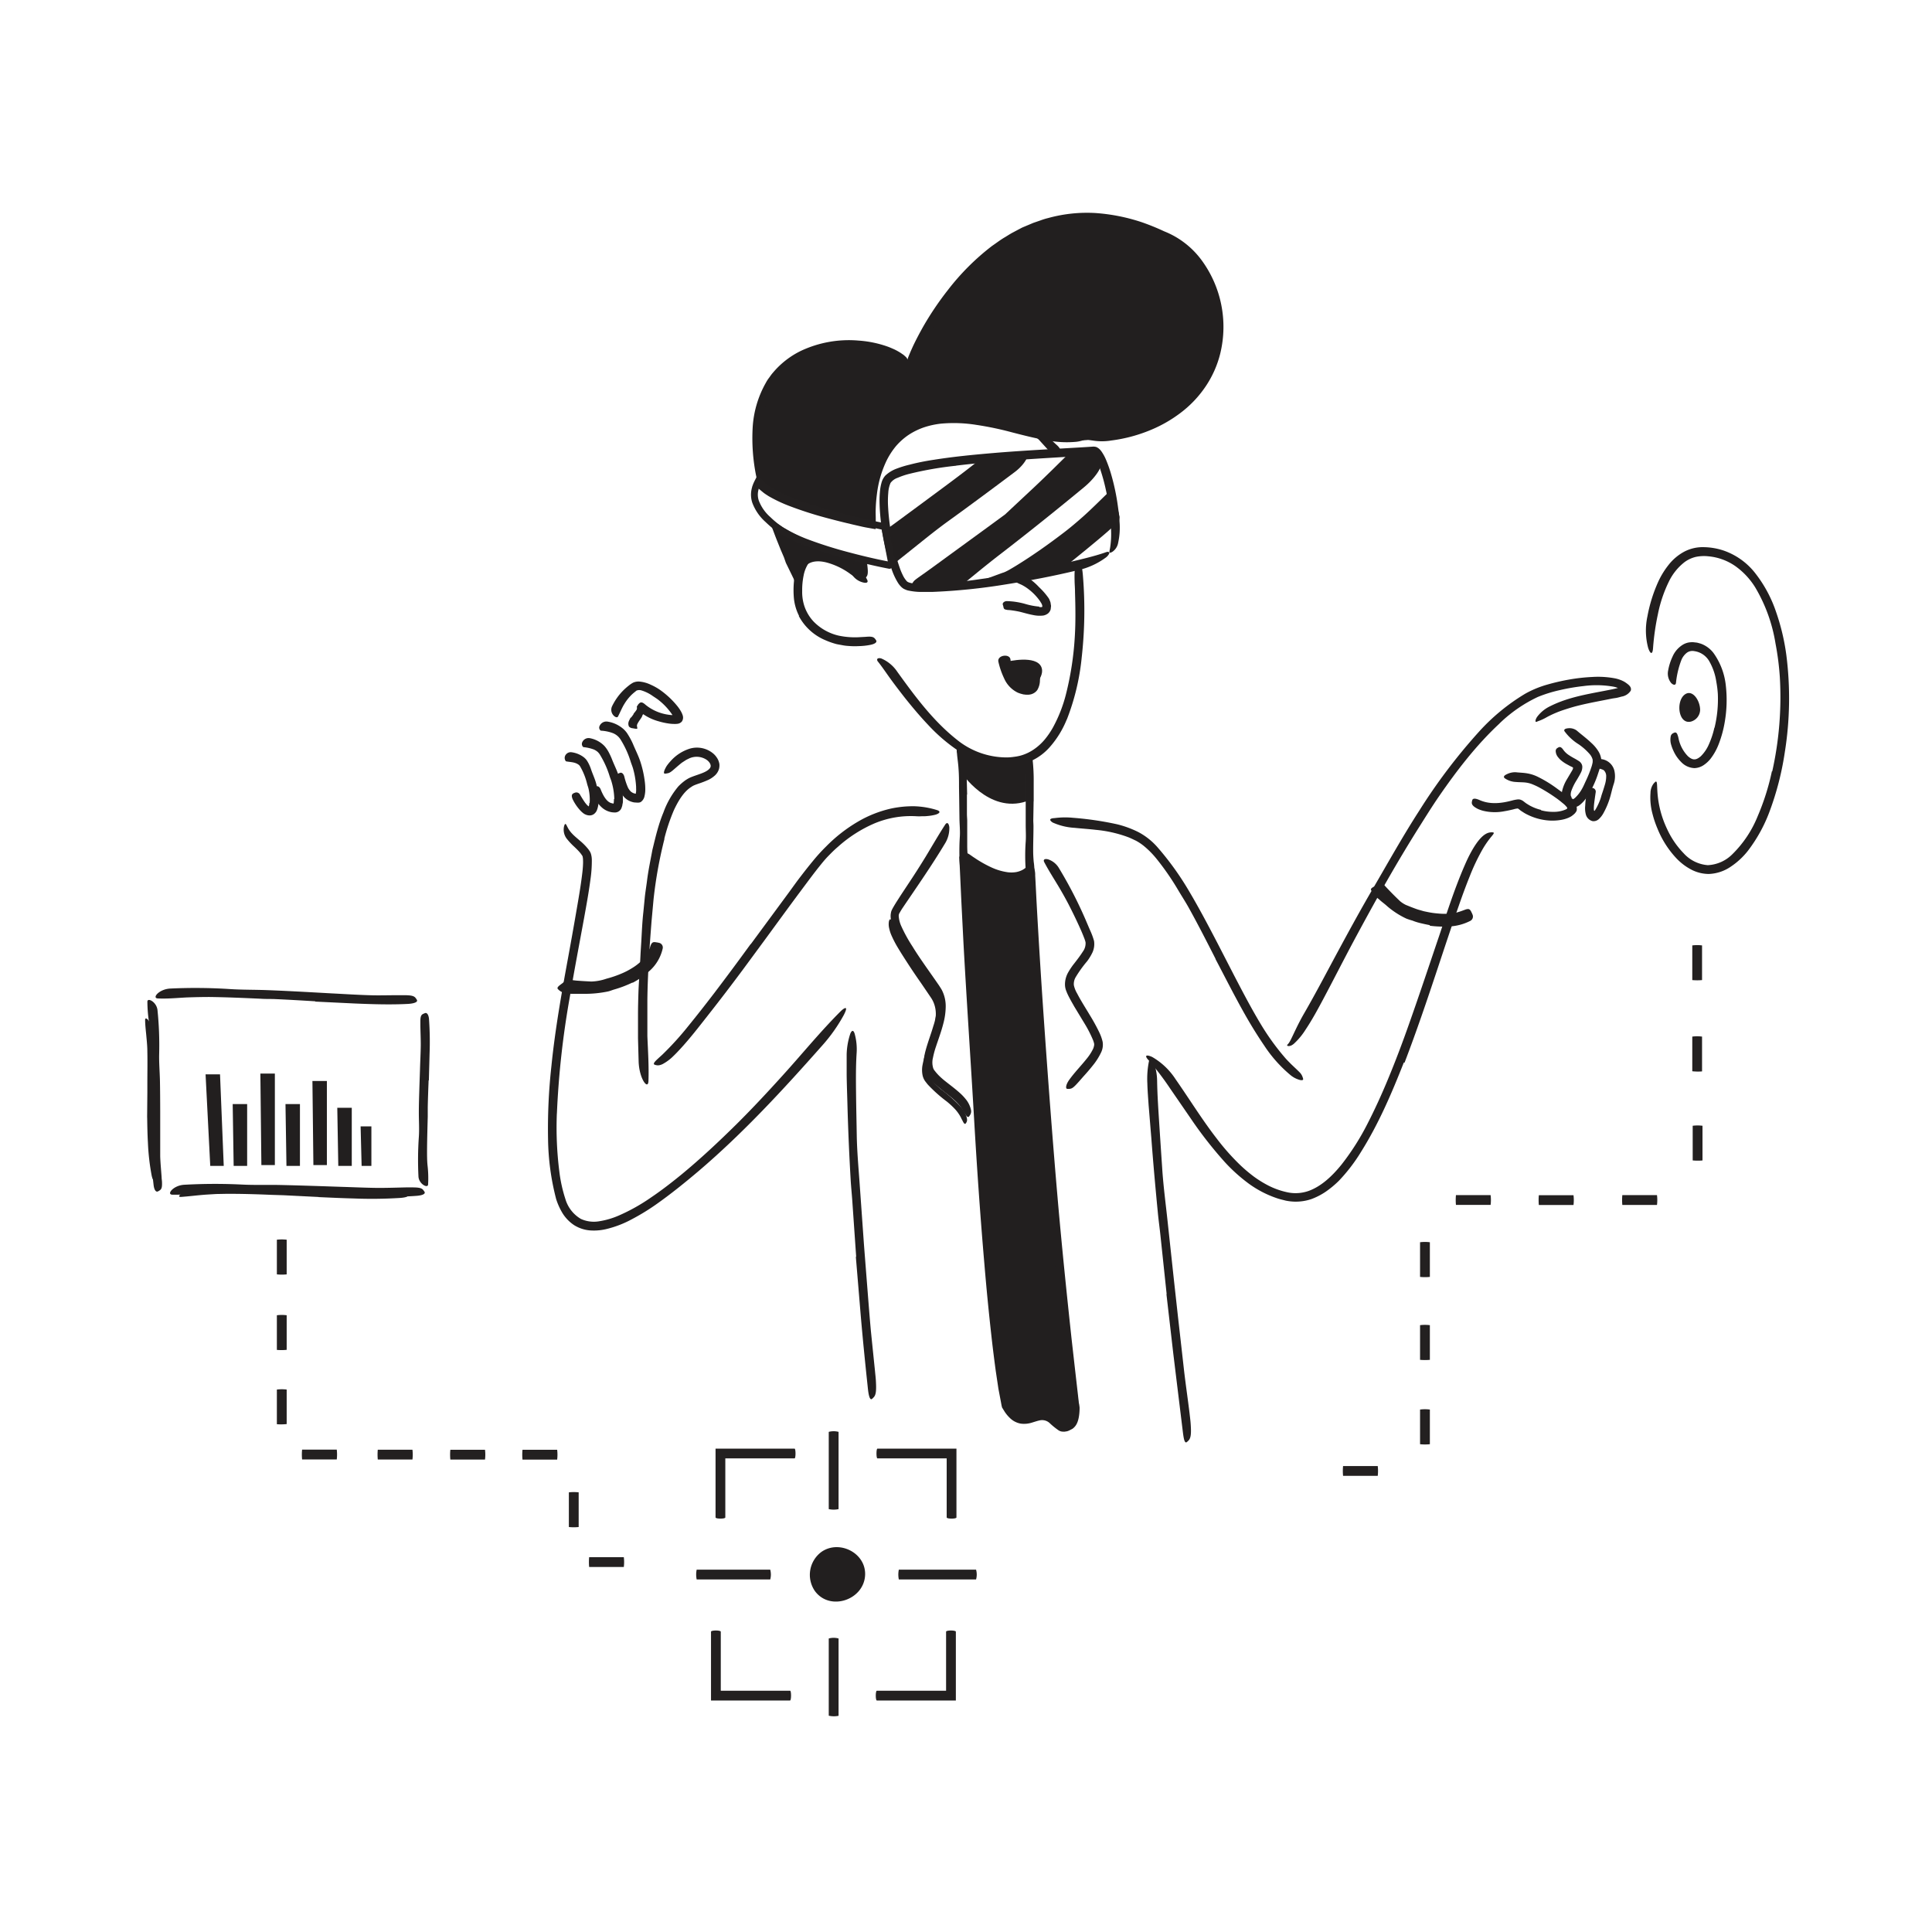 <svg id="Layer_1" data-name="Layer 1" xmlns="http://www.w3.org/2000/svg" width="520" height="520" viewBox="0 0 520 520"><defs><style>.cls-1{fill:#221f1f;}.cls-2{fill:#232020;}</style></defs><title>Notioly v2</title><g id="_78.Virtual_reality" data-name="78.Virtual reality"><path class="cls-1" d="M276.79,122.56c-12.47,9.13-24.56,18.49-36.52,28.26l-1.34-7.55L264.55,124Z"/><path class="cls-1" d="M244.68,140.61l-2.5,1.83-1.25.91-.54.39-.11.06c0,.07,0,0,0,.2l.16.95.3,1.89.16.95.06.39v.1l.06.45.29-.22,3.37-2.72c5.08-3.95,10.23-7.82,15.39-11.68,2.28-1.71,4.56-3.46,6.8-5.2,2.88-2.22,5.72-4.53,8.79-6.5,1.92-1.22.81,2.14-2.54,4.64-5.93,4.45-11.88,8.87-17.95,13.25-3.63,2.62-7.22,5.59-10.81,8.44l-4.77,3.81L238,142.91l2.77-2,7.49-5.52c3.77-2.8,7.58-5.58,11.28-8.41,1.44-1.1,2.85-2.22,4.25-3.34l.28-.22a1.93,1.93,0,0,1,.46-.16,4.34,4.34,0,0,1,.54-.09l.37-.05,1.4-.2a24.79,24.79,0,0,1,3.06-.28,5.61,5.61,0,0,1,1.56.17,11.21,11.21,0,0,1,1.34.48,4.16,4.16,0,0,0,1.64.27,5.31,5.31,0,0,0,1.09-.11c.57-.12.84-.29,1-.55s.18-.24.18-.36c0-.37-1.35-.6-3.8-.21a5.68,5.68,0,0,0-2.74,1.12c-.37.33-.61.66-.85.85a2.05,2.05,0,0,1-.8.42,17.63,17.63,0,0,1-2.07.41,9.74,9.74,0,0,1-1.1.14v-.12h0l-.43.34c-2.62,2.06-5.32,4.1-8,6.15-4,3-8.1,6-12.14,9.05Z"/><path class="cls-1" d="M296.38,125.48l-39.19,32.1H246.37a.22.22,0,0,1-.14-.39l24.64-18.28,17.91-16.74,5.84-.35Z"/><path class="cls-1" d="M259.62,148.92l-7.87,5.7-1.8,1.31-.42.27c-.07.05-.16.1-.23.16s.12.06.18.08l.53,0h6.78l18.8-15c2.88-2.31,5.74-4.68,8.55-7,3.62-3,7.17-6.13,11-8.93,2.36-1.75.79,2.2-3.4,5.66-7.41,6.12-14.9,12.13-22.58,18.05-1.88,1.44-3.76,2.95-5.65,4.48l-5.93,4.85h-3.6l-5.59,0h-1a2.6,2.6,0,0,1-.85-.09,4.48,4.48,0,0,1-.93-.41,1.51,1.51,0,0,1-.17-.1.62.62,0,0,1-.13-.32c0-.22.08-.25.14-.41a3.62,3.62,0,0,1,.64-.94c.43-.39,1-.78,1.54-1.17l1.42-1,2-1.44,3.95-2.88,9.73-7.09,5.78-4.23,8-7.48c1.66-1.56,3.27-3.13,4.88-4.7l5-4.93.68-.05,3.1-.26,1.3-.08,1.73-.09.48,1.07c.07.15.14.3.2.45l.11.27a7.68,7.68,0,0,1,.29.91,3,3,0,0,1,.1,1.3,2.92,2.92,0,0,1-.11.66c-.12.26-.43.08-.88-.47a11.45,11.45,0,0,1-.76-1.11l-.45-.74-.19-.26h0l-.22.05h-.16l-.36,0-1.44.14-1.47.14-.74.07h-.25l-.05,0,0,0v0h0l-.06.06-.43.42-.87.86-1.75,1.71-3.58,3.44-7.33,6.91L271.81,140,259.66,149Z"/><path class="cls-1" d="M298.92,133c-5.65,6.69-25.47,21.7-29.05,22.34l14-2.35,16.22-13.33Z"/><path class="cls-1" d="M281.28,154.8l-11.22,1.66-10.77,1.6,10.39-3.83.47-.15a7.22,7.22,0,0,0,.88-.4,10.26,10.26,0,0,0,.91-.5c.62-.35,1.22-.72,1.84-1.1,4.32-2.67,8.53-5.66,12.61-8.78,1.81-1.38,3.55-2.87,5.24-4.37,2.16-1.94,4.22-4,6.28-6,.65-.6,1-.18.88.75a6.42,6.42,0,0,1-2,3.57c-2.19,2.1-4.48,4-6.84,5.91s-4.79,3.66-7.3,5.35c-3,2-6,4.29-9.24,6.18-.51.28-1,.58-1.56.83-.27.13-.53.27-.83.39l-1,.31-.32-1.85,8.62-1.31,5.24-.79,1.38-1.11c2.93-2.36,5.9-4.72,8.77-7.11q1.66-1.41,3.27-2.83l1.61-1.43.74-.67c.09,0,0-.12,0-.19l0-.11s-.09,0-.14,0l-.14,0,0-.19-.07-.37a2.75,2.75,0,0,1,0-.7,5.65,5.65,0,0,1,.38-1.19,4.14,4.14,0,0,0,.21-1.17,3.72,3.72,0,0,0-.35-1.67c-.1-.21-.22-.46-.32-.62s-.29-.22-.27,0a2.82,2.82,0,0,0,.82,1.44,7.74,7.74,0,0,1,1.23,2.25c.14.4.25.8.35,1.18l.08.31.14.65.07.33,0,.17s0,.07,0,.1l-.07.42-.06.41a1.29,1.29,0,0,1-.05.21l-.17.15-.5.44-.75.66L298.2,143c-2,1.75-4.11,3.48-6.21,5.21l-7.49,6.08-3.21.52Z"/><path class="cls-1" d="M287.11,193.67a25.74,25.74,0,0,1-4.59,7.44,15,15,0,0,1-7.65,4.63,18.5,18.5,0,0,1-6.45.41,24.52,24.52,0,0,1-10.38-4,46.09,46.09,0,0,1-8.27-7.09c-2.2-2.32-4.26-4.78-6.23-7.25-1.25-1.6-2.49-3.21-3.68-4.84s-2.33-3.35-3.47-4.79a1.13,1.13,0,0,1-.28-.44.57.57,0,0,1,0-.34c.09-.22.52-.36,1.15-.15a9.86,9.86,0,0,1,4.27,3.59c4.78,6.63,9.62,13.17,15.93,18.18a21.26,21.26,0,0,0,13.33,4.84,13.05,13.05,0,0,0,2-.14,13.26,13.26,0,0,0,1.9-.35,12,12,0,0,0,3.48-1.61,14.53,14.53,0,0,0,2.91-2.59,21.64,21.64,0,0,0,2.28-3.29,38.2,38.2,0,0,0,3.63-9.36,82.72,82.72,0,0,0,2.3-15.26c.24-4,.17-7.9.05-11.85,0-.87-.06-1.72-.1-2.59-.09-3.25,0-4.29.65-5a3.43,3.43,0,0,1,.42-.48c.49-.32.94,1,1.14,3.39a113.81,113.81,0,0,1-.31,22.25,62.79,62.79,0,0,1-4,16.68Z"/><path class="cls-1" d="M215.07,165.77a13.4,13.4,0,0,1-1.38-4.63,24.37,24.37,0,0,1,0-4.6,16.5,16.5,0,0,1,.61-3.36,9.46,9.46,0,0,1,1.42-2.84,5.82,5.82,0,0,1,2.67-2,7.35,7.35,0,0,1,3.19-.39,10.7,10.7,0,0,1,2.95.71,20.1,20.1,0,0,1,4.55,2.51,12.06,12.06,0,0,1,4.38,5c.26.7-.38.8-1.16.6a5,5,0,0,1-2.43-1.41,18.53,18.53,0,0,0-4.51-3.66,14,14,0,0,0-2.6-1.16,8.11,8.11,0,0,0-2.65-.33,3.41,3.41,0,0,0-2.55,1.48,9,9,0,0,0-1.27,3.24,19.29,19.29,0,0,0-.38,4.11,12.19,12.19,0,0,0,.56,4,11.32,11.32,0,0,0,2.53,4.27,13.72,13.72,0,0,0,6.64,3.75,21.1,21.1,0,0,0,6,.42l1.32-.07c1.65-.15,2.18,0,2.61.59a3.41,3.41,0,0,1,.28.42c.21.49-.45.94-1.72,1.17a17.39,17.39,0,0,1-2.91.31,20.37,20.37,0,0,1-3-.05,11.45,11.45,0,0,1-1.53-.2c-.51-.1-1-.17-1.54-.29a19.76,19.76,0,0,1-3-1.05A14.34,14.34,0,0,1,215,165.8Z"/><path class="cls-1" d="M274.38,112.67a27.16,27.16,0,0,1,3.26,1.57,13,13,0,0,1,1.16.63,22.2,22.2,0,0,1,3.52,2.95c.49.46,1,.93,1.47,1.37.31.3.64.57.95.88a3.73,3.73,0,0,1,.72,1.07c.2.5-2,1.42-2.61.77l-3.2-3.52a10.22,10.22,0,0,0-2.4-1.7,21.61,21.61,0,0,0-2.92-1.48,18.15,18.15,0,0,0-1.91-.7,16.5,16.5,0,0,0-3-.64A13.62,13.62,0,0,0,267,114c-.18,0-.35.06-.52.06-.65,0-.85-.14-1-.78,0-.15-.08-.29-.1-.44a.92.92,0,0,1,.72-1,11.33,11.33,0,0,1,4.75-.07,22,22,0,0,1,3.54.93Z"/><path class="cls-1" d="M292.35,118.46c-9.12.69-20-5.25-33.35-6.19-27.83-2-24.65,27.73-24.74,28.4-8.09-1.72-24.21-5.26-29-9.81-11.22-46,35.85-41.73,39.33-32,.44-4.21,24.21-58.54,70.73-34.84C334.11,73.56,337.8,115.06,292.35,118.46Z"/><path class="cls-1" d="M264.73,71.17c-1.09.92-2.08,2-3.11,3s-2,2.08-2.89,3.19a70,70,0,0,0-5.22,6.89,79.38,79.38,0,0,0-4.43,7.42c-.67,1.28-1.29,2.58-1.87,3.88-.15.33-.27.66-.41,1s-.25.62-.36,1l-.3,1c-.42,1.27-.74,3.25-1,4.2l-.59-1.18-.7-1.33-.72-1.37-.17-.32-.18-.22a2.87,2.87,0,0,0-.37-.4l-.52-.47a3.34,3.34,0,0,0-.41-.3c-.29-.18-.54-.4-.86-.56a18.92,18.92,0,0,0-4-1.64,30.47,30.47,0,0,0-8.78-1.08c-6.25.17-12.6,2.27-16.9,6.71a19.36,19.36,0,0,0-4.35,6.81,28.24,28.24,0,0,0-1.74,8.07c-.1.69,0,1.4-.08,2.09s-.05,1.4,0,2.1c.12,1.4.11,2.81.36,4.21s.35,2.8.68,4.18l.42,2.07,0,.21.15.13a8.18,8.18,0,0,0,.75.59,34.18,34.18,0,0,0,7.55,3.54c2.67,1,5.42,1.76,8.18,2.5s5.56,1.41,8.36,2l1.58.36.48.11a2.41,2.41,0,0,0,0-.47v-1.61c0-.74,0-1.47.09-2.21a37,37,0,0,1,1.28-7.73,24.94,24.94,0,0,1,3.22-7.23,18.74,18.74,0,0,1,5.63-5.62,21.22,21.22,0,0,1,7.37-2.88,34,34,0,0,1,10-.3,71.54,71.54,0,0,1,9.77,1.7c3.2.76,6.35,1.69,9.47,2.53a52,52,0,0,0,9.4,1.87c1,.09,1.67.11,2.13.17s.66.16.64.28-.27.27-.73.43a8.66,8.66,0,0,1-2,.43,27.14,27.14,0,0,1-7.28-.33c-3-.47-6.36-1.31-9.95-2.24a85.42,85.42,0,0,0-9.58-2,38.23,38.23,0,0,0-9.53-.32,22.2,22.2,0,0,0-4.54,1,18.44,18.44,0,0,0-4.09,2,17.33,17.33,0,0,0-3.39,3,20,20,0,0,0-2.52,3.85,28.65,28.65,0,0,0-2.64,9.06,40.64,40.64,0,0,0-.35,4.81c0,.48.07,2.43,0,3.83l0,.54v.27c0,.06-.17,0-.24,0l-1.12-.2c-.75-.14-1.47-.25-2.25-.43l-2.53-.58-2.46-.59q-2.44-.6-4.89-1.26a100.23,100.23,0,0,1-9.69-3.13,38.28,38.28,0,0,1-5.66-2.68c-.45-.3-.91-.57-1.35-.92l-.74-.61-.49-.41a5,5,0,0,1-.14-.62l-.66-3.16a51.32,51.32,0,0,1-.89-12.53,27.63,27.63,0,0,1,3.57-12.26,9.29,9.29,0,0,1,.88-1.36c.32-.44.62-.9,1-1.32a22.88,22.88,0,0,1,7.62-5.93,30.35,30.35,0,0,1,15.46-2.73,29.3,29.3,0,0,1,7.76,1.6c.63.22,1.24.5,1.86.77a16.65,16.65,0,0,1,1.78,1c.28.21.58.38.85.61l.46.42a2,2,0,0,1,.43.62s.05.14.06.08l0-.14c0-.09.06-.18.08-.27s.14-.37.21-.55l.49-1.18.61-1.36c.85-1.8,1.78-3.56,2.75-5.29a81.76,81.76,0,0,1,6.64-9.86A64.63,64.63,0,0,1,267,66.2c1.17-.79,2.28-1.67,3.51-2.37.6-.37,1.2-.75,1.81-1.1l1.88-1,.94-.49,1-.42,2-.84,2-.69a18.2,18.2,0,0,1,2-.61,39.2,39.2,0,0,1,12.75-1.34,50.38,50.38,0,0,1,12.54,2.51,63.58,63.58,0,0,1,5.91,2.41,23.07,23.07,0,0,1,10.11,7.82,30.32,30.32,0,0,1,5,25,27.73,27.73,0,0,1-4,9,29.7,29.7,0,0,1-6.83,7.14,36,36,0,0,1-7.51,4.34,41.12,41.12,0,0,1-11,3,15.4,15.4,0,0,1-5.07,0,11.56,11.56,0,0,1-1.53-.28c-.52-.19.28-.5,2.15-.88l1.59-.29,1.95-.43c.71-.17,1.49-.29,2.3-.5l2.59-.68c.69-.15,1.34-.42,2-.63s1.34-.41,2-.68a41.35,41.35,0,0,0,3.85-1.71,34.73,34.73,0,0,0,3.65-2.09,32.94,32.94,0,0,0,3.32-2.56,26.86,26.86,0,0,0,5.37-6.41,25.94,25.94,0,0,0,3-7.82A28.2,28.2,0,0,0,324.65,77a24.52,24.52,0,0,0-4.52-7.17A20.17,20.17,0,0,0,317,67l-.85-.61-.91-.52a17.54,17.54,0,0,0-1.94-1l-3-1.39-3.07-1.15c-1-.43-2.09-.65-3.13-1l-1.58-.45-1.6-.32A39.72,39.72,0,0,0,288,60a38.37,38.37,0,0,0-12.4,3.79,48.81,48.81,0,0,0-10.79,7.44Z"/><path class="cls-1" d="M232.56,155.81c-2.52-4.11-15.89-11.28-18.09-1a142.33,142.33,0,0,1-5.79-13.17c6.21,4.33,16.26,7.4,23.47,9.11C232.36,153.05,232.63,155.61,232.56,155.81Z"/><path class="cls-1" d="M212,145.36l-.47-.38c-.07-.06-.05,0-.05,0l0,.09,0,.24,0,.14a1.64,1.64,0,0,0,.08.22l.05.15.13.33.3.75c.48,1.15,1,2.27,1.52,3.41l.23.53.1.26.15.39.15.39.09.21s0-.07.05-.11a2.85,2.85,0,0,1,.29-.58l.15-.19a.61.61,0,0,1,.09-.12l.2-.23a6.49,6.49,0,0,1,.89-.85,6.87,6.87,0,0,1,2.18-1.09,8.85,8.85,0,0,1,2.32-.27,16.51,16.51,0,0,1,6,1.48c2.36,1.08,4.74,2.37,6.32,4.71.46.81-.2.94-1,.8a7,7,0,0,1-3-1.23,19.27,19.27,0,0,0-6.24-3c-2.2-.57-4.4-.49-5.75,1-.78.71-1.5,3.58-2,5.53a10,10,0,0,1-1.09-2l-1.17-2.4-1-2.05L211,150l-.86-2-1-2.49c-.44-1.1-.84-2.18-1.23-3.22l-.57-1.56-.28-.78a3.38,3.38,0,0,1-.13-.37v-.19l2.23,1.5c.78.51,1.57,1.06,2.29,1.46l1.09.65c.19.1.36.21.55.3l.38.21c.93.49,1.88.95,2.84,1.38a71.79,71.79,0,0,0,9,3.33c1.18.34,2.37.63,3.56.89l4.29.89V150l.3,2.3c.23,2,.13,2.7-.5,3.19-.14.1-.28.27-.43.28s.13.06,0,0a.78.78,0,0,0-.24-.07c-.1,0-.08,0-.12,0a.77.77,0,0,1-.31-.33,5.26,5.26,0,0,1-.53-1.61c-.09-.48-.17-.95-.26-1.43,0-.1-.05-.28-.06-.32l0-.07,0-.1-.43,0-.25-.05-.32-.07-.66-.14c-.88-.19-1.77-.4-2.65-.63q-2.66-.7-5.3-1.6t-5-1.89c-.82-.36-1.63-.71-2.44-1.1l-1.2-.6-.6-.3,0,0Z"/><path class="cls-1" d="M257.28,125.36a91.63,91.63,0,0,0-12.74,2.23,20.31,20.31,0,0,0-2.91,1,4,4,0,0,0-1.94,1.39,7.8,7.8,0,0,0-.61,2.69,25,25,0,0,0-.08,3.14,60.38,60.38,0,0,0,1.15,9.32,50.51,50.51,0,0,0,2.12,8,18.82,18.82,0,0,0,.79,1.82,6.46,6.46,0,0,0,1,1.47c.45.52,2,.68,3.29.74a68.62,68.62,0,0,0,8.32-.32c2.79-.24,5.58-.58,8.37-1,4.94-.67,9.89-1.55,14.75-2.53,3.12-.63,6.23-1.34,9.32-2.08s6.23-1.47,9.11-2.44c.9-.34,1-.32,1.25-.16s.1.24,0,.5a3.06,3.06,0,0,1-.71.84,19.88,19.88,0,0,1-7.91,3.56c-6.39,1.54-12.82,2.76-19.31,3.79a162.34,162.34,0,0,1-19.69,2c-1,0-2,0-3,0a16.6,16.6,0,0,1-3.2-.34,3.62,3.62,0,0,1-.9-.27l-.48-.21c-.15-.09-.31-.21-.46-.32a5.87,5.87,0,0,1-1.19-1.43,17.66,17.66,0,0,1-1.41-2.91,57,57,0,0,1-2.93-12,54,54,0,0,1-.55-6.75,25.17,25.17,0,0,1,.18-3.45,13,13,0,0,1,.37-1.79,4.69,4.69,0,0,1,1-1.84,8.9,8.9,0,0,1,3.2-1.93,27.06,27.06,0,0,1,3.28-1c2.18-.57,4.38-1,6.58-1.33,5.42-.86,10.86-1.38,16.29-1.84,8.23-.69,16.52-1.08,24.68-1.58l2-.13a3.77,3.77,0,0,1,.75.11,3,3,0,0,1,1.15.88,3.32,3.32,0,0,1,.37.49,11.8,11.8,0,0,1,1.08,2,35,35,0,0,1,1.44,4.1,58.89,58.89,0,0,1,1.77,8.4c.2,1.39.37,2.76.45,4.19a19.26,19.26,0,0,1-.36,5.69,3.73,3.73,0,0,1-1.37,2.32,1.93,1.93,0,0,1-.77.39c-.17,0-.23-.1-.22-.3a1.83,1.83,0,0,1,.06-.35,3.8,3.8,0,0,1,.1-.51,23.76,23.76,0,0,0,.31-4,56.85,56.85,0,0,0-1.39-11.6,49.87,49.87,0,0,0-1.56-5.73,19.55,19.55,0,0,0-1.09-2.63,6.31,6.31,0,0,0-.64-1,.38.38,0,0,0-.13-.13h0l-10.49.64c-8.8.54-17.64,1.1-26.37,2.16Z"/><path class="cls-2" d="M241,151.51,239,141l-2.85-.58-2.22-.49c-1.48-.33-3-.68-4.43-1-2.94-.73-5.87-1.52-8.76-2.39s-5.76-1.85-8.52-3a38,38,0,0,1-4-1.95,16.35,16.35,0,0,1-1.79-1.19L206,130a1.54,1.54,0,0,1-.19-.17l-.29-.29c-.54-.58-1-1.25-1.52-1.85-.42.85-.91,1.68-1.28,2.57l-.17.46a1.85,1.85,0,0,0-.12.4,7.33,7.33,0,0,0-.19.81,6.91,6.91,0,0,0,.23,3.35,13,13,0,0,0,3.56,5.2c.74.71,1.48,1.37,2.28,2l1.27.91c.43.29.88.52,1.32.79a44.22,44.22,0,0,0,5.45,2.56,109.57,109.57,0,0,0,11.32,3.64c3.83,1,7.66,1.94,11.57,2.69,1.15.21,1.31-1.7.33-1.85-3.81-.73-7.64-1.64-11.41-2.65A111.66,111.66,0,0,1,217,145a42.76,42.76,0,0,1-5.21-2.45c-.4-.24-.83-.46-1.21-.72l-1.13-.81a27.55,27.55,0,0,1-2.15-1.88,11.19,11.19,0,0,1-3.07-4.41,5.06,5.06,0,0,1-.18-2.47,6.23,6.23,0,0,1,.15-.62,1.81,1.81,0,0,1,.09-.31l.06-.15,0-.08h0s0,0,0,0h0l.12.11a2.39,2.39,0,0,0,.23.22l.48.38a18.48,18.48,0,0,0,2,1.34,38.89,38.89,0,0,0,4.21,2.05,89.08,89.08,0,0,0,8.7,3.08c2.93.89,5.89,1.68,8.86,2.42,1.49.36,3,.71,4.47,1l3.87.83,1.79,9.25C239.29,152.71,241.15,152.35,241,151.51Z"/><path class="cls-1" d="M287.65,385.07c-2.47,1.11-3.61-2.24-5.34-3.36-3.73-2.41-7.17,3.58-11-3.49-4.45-20-9.88-102.53-12-148.1,0-.41,11.51,9.73,17.85,3.85a.31.31,0,0,1,.52.2c2.62,51,10.64,140.38,12,144.68C289.58,380.79,289.8,384.1,287.65,385.07Z"/><path class="cls-1" d="M277.25,253.84,276.64,243l-.27-5.41-.05-1.06v-.19c0-.05,0-.19-.08-.14a.91.91,0,0,1-.16.11l-.08,0-.24.1-.35.14a8.35,8.35,0,0,1-1.44.4,9.71,9.71,0,0,1-2.89.09,17.18,17.18,0,0,1-5.2-1.5,33,33,0,0,1-4.56-2.53l-.28-.19-.21-.15c-.21-.22-.14.08-.14.23l.41,9.08q.52,9.48,1,18.94c1.19,22.27,2.52,44.52,4.24,66.75.76,9.86,1.69,19.76,2.8,29.5.71,6.26,1.52,12.53,2.67,18.68l.22,1.15.11.57c0,.18,0,.2.1.3l.55.9c.22.27.43.56.66.82a3.76,3.76,0,0,0,1.5,1,4,4,0,0,0,1.88,0c.7-.12,1.47-.36,2.35-.48a5.36,5.36,0,0,1,2.83.3,5.18,5.18,0,0,1,1.24.78,8,8,0,0,1,.91,1,19.2,19.2,0,0,0,1.46,1.69,1.89,1.89,0,0,0,1.27.6c.32,0,.53,0,.55.15s-.11.36-.54.56a2.21,2.21,0,0,1-2.06-.27,19.25,19.25,0,0,1-2.37-1.94,3,3,0,0,0-2.73-.66c-.56.12-1.21.34-2,.58a6.88,6.88,0,0,1-3,.27,5.54,5.54,0,0,1-3-1.59,9.1,9.1,0,0,1-1.05-1.21,6.27,6.27,0,0,1-.42-.63l-.45-.73-.15-.25c0-.1,0-.21-.06-.29l-.08-.41-.11-.61-.23-1.21-.46-2.42-.72-4.81c-.43-3.21-.84-6.42-1.19-9.63q-1.08-9.65-1.88-19.29c-1.11-12.87-2-25.78-2.75-38.75-.9-15.52-2-31.65-2.87-47.53l-.56-11-.56-12.06.37-1.19.1-.3v0h0c.16.28,0,.07.08.13h0s0,0,.06,0l.1,0a.72.72,0,0,1,.47,0A3.6,3.6,0,0,1,261,230l.84.59.78.52a32.12,32.12,0,0,0,4.24,2.36,15.44,15.44,0,0,0,4.49,1.31,7.81,7.81,0,0,0,2.22-.07,5.91,5.91,0,0,0,1-.29l.25-.1.32-.15a5.56,5.56,0,0,0,.86-.57,3.74,3.74,0,0,1,1.42-.6.7.7,0,0,1,.66.22,3,3,0,0,1,.3.57,5.51,5.51,0,0,1,.24,1.84l.09,1.59.26,5.14q.88,16.1,2,32.19c1.13,16.24,2.35,32.55,3.75,48.65,1.1,12.52,2.36,24.77,3.69,37.11.31,2.72.61,5.38.92,8.12.29,2.53.53,4.62.73,6.38.11.87.18,1.7.28,2.36,0,.33.09.64.14.94l.09.69v.5c-.07,2.37-.53,4-1.47,4.88a2.22,2.22,0,0,1-1.37.71c-.26,0-.23-.15,0-.39a3.43,3.43,0,0,0,.72-1.41,11.32,11.32,0,0,0,.17-3.23q0-.25,0-.54a3.38,3.38,0,0,0,0-.46v0h0s0,0,0,.1v0l0-.15-.07-.32-.15-.65c-.2-.91-.29-1.73-.44-2.68-1.55-11.05-2.69-22.39-3.82-33.92S281.9,318,281,306.26c-1.4-17.41-2.67-34.91-3.76-52.4Z"/><path class="cls-1" d="M278.2,215.67l-.09,5.05c0,.61.06,1.22.05,1.83,0,2.17-.09,4.33-.08,6.5,0,1,.06,1.92.14,2.87a16.7,16.7,0,0,1,.15,3.67c-.1.77-2.21-.09-2.3-1.51a52.58,52.58,0,0,1,0-7.53c.11-1.52,0-3.09,0-4.63l0-5.1,0-3.14c0-1.58.06-3.17,0-4.75,0-1.22-.15-2.42-.22-3.64,0-.27,0-.53,0-.81,0-1,.18-1.32.75-1.5a3.45,3.45,0,0,1,.4-.11c.45-.06.79.36.87,1.08a51.55,51.55,0,0,1,.35,6.65c0,1.68,0,3.38,0,5.07Z"/><path class="cls-1" d="M260.25,213.85l0,5.25c0,.64.08,1.27.08,1.91q0,3.38,0,6.74c0,1,.08,2,.16,3a18,18,0,0,1,.16,3.81c-.11.8-2.22-.11-2.31-1.57a61.65,61.65,0,0,1,0-7.81c.1-1.57-.07-3.19-.1-4.79l-.07-5.29-.05-3.25c0-1.64,0-3.29-.13-4.92-.07-1.27-.26-2.5-.39-3.76,0-.28-.07-.55-.09-.83-.05-1,.11-1.39.68-1.6a2,2,0,0,1,.39-.13c.45-.07.79.33.93,1.06a49.67,49.67,0,0,1,.65,6.91c.07,1.75.1,3.52.15,5.28Z"/><path class="cls-1" d="M258.46,201.85l.23,6s7.34,11.21,17.53,7.84V204.58S263,206,258.46,201.85Z"/><path class="cls-1" d="M202.08,254.11l9.77-13.26c1.2-1.61,2.34-3.26,3.57-4.85,1.08-1.41,2.17-2.81,3.31-4.18a47.13,47.13,0,0,1,3.63-4,41.13,41.13,0,0,1,8.52-6.65,31.09,31.09,0,0,1,9-3.56A28.46,28.46,0,0,1,246,217a22.75,22.75,0,0,1,6.09,1c1.23.37.87.92-.29,1.27a13,13,0,0,1-2.24.37,9.26,9.26,0,0,1-1.41.05,11.69,11.69,0,0,1-1.56,0,25.37,25.37,0,0,0-11.21,1.92,36,36,0,0,0-9.87,6.33c-.92.77-1.77,1.64-2.62,2.51s-1.62,1.83-2.4,2.8c-1.56,1.95-3.06,4-4.56,6-3.3,4.42-6.55,8.89-9.82,13.36l-6.06,8.23c-3.07,4.14-6.22,8.26-9.39,12.29-2.47,3.14-4.85,6.25-7.56,9.19-.6.65-1.19,1.28-1.84,1.9a12.4,12.4,0,0,1-2.86,2.15,3.5,3.5,0,0,1-.93.33,1.94,1.94,0,0,1-.77,0,2.24,2.24,0,0,1-.6-.18c-.45-.36.5-1.13,2.15-2.64a81.24,81.24,0,0,0,7.07-7.8c2.29-2.81,4.56-5.71,6.81-8.65,3.33-4.37,6.63-8.82,9.88-13.3Z"/><path class="cls-1" d="M149.88,299.68a94.2,94.2,0,0,0,.66,15.59,38.75,38.75,0,0,0,1.64,7.46,9.17,9.17,0,0,0,4.18,5.35,8.38,8.38,0,0,0,4.94.62,21.32,21.32,0,0,0,5.21-1.52,50.39,50.39,0,0,0,8.67-4.85c2.78-1.87,5.45-3.94,8.07-6.07,5.22-4.29,10.17-8.93,15-13.7,4.27-4.24,8.4-8.67,12.41-13.11,5.17-5.69,10-11.65,15.5-17.16.86-.86,1.4-1.1,1.53-.9s-.09.83-.56,1.76a43.81,43.81,0,0,1-5.92,8.36c-10.42,11.77-21.12,23.41-33.27,33.76-3.64,3.08-7.43,6.15-11.49,9a59.07,59.07,0,0,1-6.35,3.87,28.11,28.11,0,0,1-7.06,2.7,14.29,14.29,0,0,1-4.3.32,9.5,9.5,0,0,1-4.23-1.42,10.57,10.57,0,0,1-3.08-3.17,17.65,17.65,0,0,1-1.75-3.87,67.34,67.34,0,0,1-2.17-16.07,153.19,153.19,0,0,1,.91-19.76c1-9.91,2.77-19.77,4.55-29.47.69-3.77,1.36-7.51,2-11.23s1.31-7.44,1.75-11.15c.1-.81.17-1.61.2-2.4a11.29,11.29,0,0,0,0-1.16,3.87,3.87,0,0,0-.12-.95c0-.11,0-.08-.12-.24l-.26-.39c-.19-.24-.38-.48-.58-.7-.4-.44-.81-.83-1.19-1.2a17.21,17.21,0,0,1-1.91-2,4,4,0,0,1-1-3.11,2.67,2.67,0,0,1,.28-1c.1-.16.23-.11.37.08a2.84,2.84,0,0,1,.21.4c.09.16.19.36.3.57a7.2,7.2,0,0,0,1.12,1.49c.53.57,1.26,1.17,2.14,1.93a15.34,15.34,0,0,1,1.94,1.93,5.26,5.26,0,0,1,.45.58l.22.32c.08.16.17.34.24.51a5.86,5.86,0,0,1,.28,1.65,34.83,34.83,0,0,1-.37,5.39c-.46,3.49-1.09,6.94-1.72,10.42-1.27,6.95-2.63,14-3.8,21a235.09,235.09,0,0,0-3.51,31.57Z"/><path class="cls-1" d="M178.83,225.83A116.78,116.78,0,0,0,175.91,242l-.55,6c-.27,3.54-.55,7.1-.74,10.65s-.35,7.13-.38,10.7c0,3.16,0,6.35,0,9.49.16,4,.44,8.08.29,12.13-.09,2.52-2.49-.59-2.64-5.26l-.17-6.22c0-2.07,0-4.14,0-6.22s.05-4.15.12-6.23.24-4.17.35-6.25c.07-1.25.14-2.51.2-3.78s.16-2.55.23-3.83c.14-2.56.25-5.14.54-7.69l.41-4.2c.16-1.4.39-2.8.57-4.19.34-2.8.94-5.57,1.45-8.35.42-1.69.81-3.39,1.28-5.07s1-3.36,1.69-5a23.05,23.05,0,0,1,4-7,13,13,0,0,1,1.56-1.4,8,8,0,0,1,.85-.58,6.43,6.43,0,0,1,1-.51c1.28-.52,2.52-.85,3.62-1.36.84-.39,1.59-.94,1.68-1.53s-.37-1.27-1-1.74a4.83,4.83,0,0,0-4.76-.44c-.34.18-.7.32-1,.52l-1,.65c-2.35,1.89-2.95,2.75-3.92,2.85a3.07,3.07,0,0,1-.64.09c-.3,0-.32-.36-.07-1a8.76,8.76,0,0,1,.56-1.07,11.74,11.74,0,0,1,1.06-1.31,11.47,11.47,0,0,1,5-3.3,6.83,6.83,0,0,1,6.58,1.36,5.38,5.38,0,0,1,1.19,1.58,4.73,4.73,0,0,1,.35,1.12,3.81,3.81,0,0,1-.1,1.35,3.9,3.9,0,0,1-1.29,1.92,7.32,7.32,0,0,1-1.53,1,26.81,26.81,0,0,1-2.8,1.08c-.42.15-.84.3-1.16.45a2.86,2.86,0,0,0-.43.23l-.53.35c-1.88,1.31-3.25,3.63-4.37,6a51,51,0,0,0-2.6,7.71Z"/><path class="cls-1" d="M158.71,216.09a13.2,13.2,0,0,0-.28-3.7c-.1-.47-.28-.91-.4-1.37a17.47,17.47,0,0,0-1.83-4.64l-.14-.23-.12-.14a1.49,1.49,0,0,0-.33-.27,3.32,3.32,0,0,0-.87-.41c-.8-.26-1.82-.27-2.43-.43a1.46,1.46,0,0,1-.28-1.27,1.66,1.66,0,0,1,1.64-1.18,6.92,6.92,0,0,1,3.58,1.46c.15.14.29.27.43.42a4,4,0,0,1,.35.47c.16.25.3.51.43.76a11.63,11.63,0,0,1,.64,1.56c.42,1.25,1,2.45,1.35,3.73a19.44,19.44,0,0,1,.65,4.33,6.93,6.93,0,0,1-.46,2.93,2.41,2.41,0,0,1-.88,1.06,2,2,0,0,1-1.32.29,3,3,0,0,1-1.28-.46,6.53,6.53,0,0,1-.87-.75,12.49,12.49,0,0,1-1.91-2.64c-.1-.22-.23-.42-.31-.65-.31-.86-.17-1.27.44-1.51a2.45,2.45,0,0,1,.43-.15,1.11,1.11,0,0,1,1.16.56c.38.66.81,1.35,1.25,2a6.41,6.41,0,0,0,.67.82c.2.21.51.43.42.37l0,0s0,.08.08-.2a3.9,3.9,0,0,0,.1-.75Z"/><path class="cls-1" d="M165.34,215.11a17.86,17.86,0,0,0-.69-4.53c-.14-.56-.38-1.09-.56-1.64a25,25,0,0,0-2.47-5.57,4,4,0,0,0-.76-1,4.45,4.45,0,0,0-1-.63,10.85,10.85,0,0,0-2.86-.65,1.12,1.12,0,0,1-.31-1.26,1.86,1.86,0,0,1,2-1.16,7.34,7.34,0,0,1,4,2.12,8.55,8.55,0,0,1,1.21,1.79,18,18,0,0,1,.82,1.79c.56,1.45,1.29,2.86,1.78,4.35a25.3,25.3,0,0,1,1.1,5.07,15,15,0,0,1,.06,1.65c0,.28,0,.57-.08.86s-.05.3-.08.45-.1.36-.16.53a1.9,1.9,0,0,1-1.87,1.4,8,8,0,0,1-.8-.06,5.29,5.29,0,0,1-2.45-1.09,8.07,8.07,0,0,1-2.35-3.23,7.81,7.81,0,0,1-.29-.81c-.27-1-.1-1.43.51-1.69a2.23,2.23,0,0,1,.43-.16c.49-.12.91.23,1.15.82.71,1.8,1.66,3.4,2.92,3.71l.52.12s0,.12.08-.25a7.46,7.46,0,0,0,.05-1Z"/><path class="cls-1" d="M171.22,212a22.59,22.59,0,0,0-.81-5.06c-.17-.62-.42-1.21-.62-1.81A25.2,25.2,0,0,0,167,199a4.35,4.35,0,0,0-2.05-1.68,10.86,10.86,0,0,0-3.25-.66,1,1,0,0,1-.32-1.27,2,2,0,0,1,2.13-1.17,8.41,8.41,0,0,1,4.41,2.11,7,7,0,0,1,.86,1c.19.31.39.61.57.93a18.45,18.45,0,0,1,1,1.95c.65,1.58,1.46,3.14,2,4.78a28.44,28.44,0,0,1,1.22,5.56,15.09,15.09,0,0,1,.11,1.79,7.76,7.76,0,0,1-.2,1.91,2.54,2.54,0,0,1-.93,1.55c-.51.37-1.17.19-1.76.19a4.89,4.89,0,0,1-2.67-1.31,8.31,8.31,0,0,1-2.05-3.86,9,9,0,0,1-.21-.9c-.16-1.12,0-1.47.62-1.74a3.25,3.25,0,0,1,.43-.18c.49-.13.92.29,1.12,1a17.72,17.72,0,0,0,1,3,4.28,4.28,0,0,0,.71,1,2.6,2.6,0,0,0,.88.52l.42.1h.1c0-.15,0-.31.06-.5a7.38,7.38,0,0,0,0-1.16Z"/><path class="cls-1" d="M181,192.46a17.37,17.37,0,0,0-3.68-4c-.53-.43-1.11-.77-1.66-1.15a10.42,10.42,0,0,0-3-1.48,2,2,0,0,0-1.22,0c-.08.06-.11,0-.25.15l-.35.28c-.23.19-.46.38-.69.59a12.3,12.3,0,0,0-2,2.45c-.74,1.15-1.21,2.4-1.82,3.56-.19.36-.78.19-1.25-.35a2.24,2.24,0,0,1-.37-2.36,15.77,15.77,0,0,1,2.73-4,16.61,16.61,0,0,1,1.76-1.6,7.74,7.74,0,0,1,1.2-.81,3.52,3.52,0,0,1,1.66-.3,8.76,8.76,0,0,1,3.08.85,15.24,15.24,0,0,1,2.54,1.42,23.15,23.15,0,0,1,4.55,4.24,10.6,10.6,0,0,1,1.12,1.65,5.5,5.5,0,0,1,.42,1,1.9,1.9,0,0,1-.22,1.56,1.77,1.77,0,0,1-1.07.63,4.46,4.46,0,0,1-.84.06,10.41,10.41,0,0,1-1.48-.09,18,18,0,0,1-2.85-.61,13.63,13.63,0,0,1-4.15-1.9,7.68,7.68,0,0,1-.82-.69c-.93-1-.91-1.66-.43-2.11a2,2,0,0,1,.35-.31.78.78,0,0,1,.7,0,1.32,1.32,0,0,1,.34.2,2,2,0,0,1,.37.29,12.4,12.4,0,0,0,6,2.7,11.2,11.2,0,0,0,1.27.14,4.3,4.3,0,0,0,.62,0h.3c.07,0,.05,0,.06,0h0l0,.12a3.77,3.77,0,0,1,.11.37.92.92,0,0,0,.16.27c0,.05.17.15,0,.07h-.07l-.08,0a.83.83,0,0,0-.31,0s-.35,0-.4,0h0a2.89,2.89,0,0,0-.43-.85Z"/><path class="cls-1" d="M169.85,193.15l.59-.8c.07-.1.07-.22.14-.31.25-.33.54-.64.75-1a1,1,0,0,0,.11-.5c0-.22-.12-.45.16-.61s2.45.41,2.41.77a2.19,2.19,0,0,1-.83,1.48c-.29.23-.3.56-.46.83s-.37.57-.56.84-.23.34-.33.51a3.12,3.12,0,0,0-.39.8,2.14,2.14,0,0,0,.09.7.94.94,0,0,1,0,.16c0,.17-.17.18-.8.07l-.44-.08a1.47,1.47,0,0,1-1-.46,1.77,1.77,0,0,1,0-1.52,7.93,7.93,0,0,1,.47-.92Z"/><path class="cls-1" d="M327.19,258.12c-2.39-4.7-4.78-9.39-7.35-14-.94-1.67-2-3.28-2.95-4.91a70.39,70.39,0,0,0-5.71-8.19,23.86,23.86,0,0,0-3.45-3.44,14,14,0,0,0-2-1.31c-.74-.34-1.46-.72-2.24-1a34,34,0,0,0-8.58-1.92c-1.89-.22-3.8-.34-5.73-.54a16.62,16.62,0,0,1-5.87-1.44c-1.23-.85-.49-1.13.56-1.18a21.67,21.67,0,0,1,4.94-.08,86.27,86.27,0,0,1,11.79,1.73,27.14,27.14,0,0,1,5.82,2.13,18.14,18.14,0,0,1,5,3.93,78,78,0,0,1,8.61,11.94c2.73,4.6,5.21,9.32,7.65,14l4.5,8.73c2.28,4.38,4.58,8.79,7.11,13a64.69,64.69,0,0,0,6.55,9.09c.52.62,1.09,1.16,1.65,1.74,1.05,1,1.77,1.67,2.24,2.15a3.27,3.27,0,0,1,.84,1.27,4.12,4.12,0,0,1,.18.61c0,.3-.28.38-.9.24a6.64,6.64,0,0,1-2.48-1.28,36.14,36.14,0,0,1-7.12-8c-2-2.94-3.87-6-5.64-9.18-2.6-4.66-5-9.42-7.49-14.14Z"/><path class="cls-1" d="M377.83,286c-3.24,8.21-6.72,16.4-11.49,24a45.71,45.71,0,0,1-6,7.83,26.92,26.92,0,0,1-3.42,2.85,18,18,0,0,1-4,2.07,13.09,13.09,0,0,1-4.57.67,13.51,13.51,0,0,1-2.29-.27c-.72-.19-1.44-.34-2.14-.57a28.23,28.23,0,0,1-7.81-4,44.8,44.8,0,0,1-6.43-5.78,109.12,109.12,0,0,1-9.32-11.95l-5.44-7.91a77,77,0,0,0-5.7-7.5c-1.31-1.36-.77-1.7.9-.95a18.61,18.61,0,0,1,6.3,6c3.78,5.42,7.17,10.94,11.1,16a62,62,0,0,0,6.35,7.15,41.73,41.73,0,0,0,3.62,3.05,29.52,29.52,0,0,0,4,2.46,20.79,20.79,0,0,0,5.32,1.82,10.62,10.62,0,0,0,5.38-.42c3.5-1.26,6.42-4.07,8.87-7.09a66.63,66.63,0,0,0,7-11c2-3.9,3.83-7.92,5.52-12,2.08-5,4-10.11,5.8-15.24,2.75-7.77,5.36-15.63,8-23.41,2-6,3.92-12,6.4-17.88.55-1.28,1.09-2.55,1.75-3.82,2.45-4.7,4.23-5.89,5.52-6.06a2.77,2.77,0,0,1,.86,0c.33.12.05.46-.49,1.11a25.23,25.23,0,0,0-2.3,3.28,56,56,0,0,0-3.58,7.52c-1.06,2.63-2.05,5.35-3,8.09-1.93,5.5-3.78,11.14-5.66,16.79-2.79,8.4-5.65,16.84-8.84,25.17Z"/><path class="cls-1" d="M403.6,194.73c-6.24,5.79-11.53,12.69-16.42,19.79-1.78,2.6-3.45,5.29-5.13,7.95-5.95,9.42-11.42,19.15-16.73,29-2.36,4.37-4.64,8.8-6.92,13.17-1.47,2.8-2.93,5.62-4.5,8.4-.79,1.38-1.61,2.76-2.51,4.1a18.24,18.24,0,0,1-3.19,3.83,3.91,3.91,0,0,1-.65.42,2.21,2.21,0,0,1-.61.16c-.39,0-.53-.1-.51-.21s.19-.29.37-.48l.25-.37.28-.49c.76-1.44,1.9-4.19,3.71-7.3,3.19-5.52,6.17-11.26,9.24-16.94s6.19-11.39,9.48-17c3.93-6.74,7.89-13.84,12.23-20.56a153.33,153.33,0,0,1,15.92-21.08,54.51,54.51,0,0,1,12.63-10.42,27.3,27.3,0,0,1,5.81-2.41,57,57,0,0,1,6-1.39,49,49,0,0,1,6.16-.69,24.49,24.49,0,0,1,6.26.39,9.14,9.14,0,0,1,1.25.36,7.37,7.37,0,0,1,1.38.66c.83.58,1.84,1.24,1.52,2.27a3.61,3.61,0,0,1-2.47,1.6c-.57.16-.93.25-1.32.34L434,188c-3.08.63-6.12,1.15-9.09,1.89-1.31.32-2.57.7-3.84,1.12a28.29,28.29,0,0,0-4.72,2,13.1,13.1,0,0,1-2.1,1c-.27.08-.58.25-.79.29s-.34-.41.22-1.3a9.41,9.41,0,0,1,3.54-2.92c5.28-2.67,11.18-3.41,16.74-4.56l1-.22.46-.12s0,0,0-.05a.07.07,0,0,0-.05,0h0l-.2-.07a7.63,7.63,0,0,0-.78-.22,26.4,26.4,0,0,0-8.21-.18,54.2,54.2,0,0,0-6.28,1.07,36.66,36.66,0,0,0-6,1.86,38.27,38.27,0,0,0-10.33,7.15Z"/><path class="cls-1" d="M414.78,218.09a12.31,12.31,0,0,0,3.41.42,8,8,0,0,0,3.21-.63l.25-.13a.46.46,0,0,0,.12-.12c.1-.07.05-.21,0-.3a6.13,6.13,0,0,0-1.2-1.19c-.59-.5-1.23-1-1.88-1.45a43.59,43.59,0,0,0-4.11-2.58,17.85,17.85,0,0,0-1.92-.93,7,7,0,0,0-1.9-.54c-.84-.12-1.75-.08-2.75-.17a5.61,5.61,0,0,1-3-1c-.55-.44,0-.85.64-1.13a4.92,4.92,0,0,1,2.34-.49c.79.1,1.78.11,2.85.27a10.24,10.24,0,0,1,3.14,1,33,33,0,0,1,5.06,3.1c.95.7,1.94,1.38,2.92,2.15.24.19.49.39.73.6l.36.32c.13.12.2.2.41.41a2.6,2.6,0,0,1,.9,2.49,2.94,2.94,0,0,1-.95,1.14,3.9,3.9,0,0,1-.63.46l-.55.28a9,9,0,0,1-2.09.61,13.77,13.77,0,0,1-4.15.07,15.3,15.3,0,0,1-4.82-1.46,10.2,10.2,0,0,1-1.29-.73c-.21-.14-.43-.26-.62-.41l-.49-.39a.54.54,0,0,0-.57-.11c-.24,0-.66.14-1,.22-.73.17-1.47.34-2.22.46a13.34,13.34,0,0,1-5.89-.13,10.11,10.11,0,0,1-1.27-.45c-1.51-.76-1.8-1.32-1.65-2a2.93,2.93,0,0,1,.12-.47c.23-.47.93-.36,1.81,0,2.68,1.23,5.6,1.06,8.87.18a10,10,0,0,1,1.24-.26,2.53,2.53,0,0,1,.91,0,3.15,3.15,0,0,1,.81.38l.72.55a5,5,0,0,0,.54.35,8.85,8.85,0,0,0,1.13.63,11.51,11.51,0,0,0,2.45.87Z"/><path class="cls-1" d="M422.94,214.73a3.39,3.39,0,0,0,.34.31s0,0,0,0,0,.11,0,.05,0-.06,0,0,.33-.06.65-.35a9.74,9.74,0,0,0,1.85-2.39c.4-.69.71-1.44,1.05-2.17a31.3,31.3,0,0,0,1.59-4,8.54,8.54,0,0,0,.24-1,1.17,1.17,0,0,0,0-.36.91.91,0,0,0,0-.36,3.68,3.68,0,0,0-.86-1.57,16.13,16.13,0,0,0-2.84-2.52,13.7,13.7,0,0,1-3.86-3.54c-.31-.51.28-.77,1-.82a3.27,3.27,0,0,1,2.3.63c1.21,1.05,2.61,2.07,3.94,3.34a10.41,10.41,0,0,1,1.9,2.28,5.32,5.32,0,0,1,.65,1.61,4,4,0,0,1,0,1.84c-.3,1.15-.65,2.15-1,3.2a27.15,27.15,0,0,1-1.26,3,19.06,19.06,0,0,1-1.9,3.16,8,8,0,0,1-1.36,1.45,3.06,3.06,0,0,1-2.3.79,2.79,2.79,0,0,1-1.4-.68,3.58,3.58,0,0,1-.89-1.07,4,4,0,0,1-.34-2.64,10.79,10.79,0,0,1,1.34-3.24l.84-1.42.41-.69.15-.26.1-.2a1,1,0,0,0,.11-.43c0-.16-.22-.2-.33-.28l-.21-.09-.26-.13-.77-.42a9.69,9.69,0,0,1-1.52-1,5.29,5.29,0,0,1-.91-.92,2.74,2.74,0,0,1-.67-1.69.91.91,0,0,1,.51-.85,1.7,1.7,0,0,1,.42-.22c.51-.1.87.38,1.25.92a5.69,5.69,0,0,0,1.51,1.33c.31.21.65.41,1,.61l.57.31c.37.21.75.45,1.12.68l.32.3.23.33a1.77,1.77,0,0,1,.23.8,3.43,3.43,0,0,1-.45,1.72c-.35.7-.45.82-.63,1.15l-.5.84a14.37,14.37,0,0,0-1.36,2.77,3.13,3.13,0,0,0-.18,1.11,1,1,0,0,0,.27.66Z"/><path class="cls-1" d="M429.12,218.27s0,0,.1-.08l.24-.36c.15-.26.31-.53.45-.82a16.47,16.47,0,0,0,.79-1.81c.18-.46.28-.95.44-1.42.28-.82.55-1.67.8-2.52a8,8,0,0,0,.37-2.37,2.17,2.17,0,0,0-.67-1.6,4.25,4.25,0,0,0-2.11-.48c-.26,0-.41-.63-.24-1.28a1.57,1.57,0,0,1,1.67-1.22,4.12,4.12,0,0,1,3.52,3,6.66,6.66,0,0,1-.18,3.82c-.43,1.31-.65,2.56-1.06,3.84a21.14,21.14,0,0,1-1.78,4.08,6.24,6.24,0,0,1-1.1,1.38,2.14,2.14,0,0,1-1.66.59,2.49,2.49,0,0,1-1.87-1.82,6.52,6.52,0,0,1-.17-2.34,22.58,22.58,0,0,1,.37-3.19c.05-.23.09-.46.16-.69.27-.85.58-1.06,1.23-.94a3.13,3.13,0,0,1,.44.1,1,1,0,0,1,.61,1.18c-.12.84-.24,1.67-.35,2.51-.05.41-.1.82-.12,1.21a6.62,6.62,0,0,0,0,1c0,.15,0,.07,0,.1s0,0,0,0a0,0,0,0,0,.07,0Z"/><path class="cls-1" d="M384.84,249c-.8-.14-1.58-.32-2.36-.5s-1.56-.41-2.31-.72a17.33,17.33,0,0,1-1.68-.55,22.61,22.61,0,0,1-5.18-3.37c-.66-.62-1.43-1.12-2.07-1.75a12.07,12.07,0,0,1-1.31-1.16,4.77,4.77,0,0,1-.93-1.47c-.14-.35.63-.82,1.51-1.12s1.84-.45,2.19,0c1.32,1.44,2.65,2.79,4.16,4.22a7.44,7.44,0,0,0,1.57,1c.59.23,1.17.48,1.76.7s1.3.51,2,.68l1,.29,1.05.22a20.67,20.67,0,0,0,2.62.38,18.91,18.91,0,0,0,4.05,0,7.14,7.14,0,0,0,1.52-.35c.5-.14,1-.32,1.48-.5.22-.07.42-.17.64-.23.81-.24,1.12-.07,1.52.8a6,6,0,0,1,.26.58,1.32,1.32,0,0,1-.57,1.69,13.87,13.87,0,0,1-6.1,1.53,28.06,28.06,0,0,1-4.84-.21Z"/><path class="cls-1" d="M170.23,264.45a30.67,30.67,0,0,1-4.84,1.85c-.6.17-1.17.43-1.78.56a30.47,30.47,0,0,1-6.52.63c-1,0-1.94,0-2.94,0a10.39,10.39,0,0,1-2-.18,3.59,3.59,0,0,1-2-1.11c-.38-.45.42-.95,1.14-1.5s1.26-1.22,1.68-1.11a17.67,17.67,0,0,0,2.86.39c1,.08,2.16.14,3.31.2a13.74,13.74,0,0,0,4.08-.76,29.07,29.07,0,0,0,4.35-1.51,19.34,19.34,0,0,0,2.51-1.32,14.43,14.43,0,0,0,3.3-2.71,11,11,0,0,0,1.55-2.82c.08-.22.12-.45.22-.66.34-.78.62-.94,1.57-.76a6.06,6.06,0,0,1,.64.12,1.28,1.28,0,0,1,1,1.56,11.41,11.41,0,0,1-3.69,6.13,21.28,21.28,0,0,1-4.41,3.07Z"/><path class="cls-1" d="M230.44,338.26l-1.05-15.14c-.13-1.84-.32-3.68-.43-5.52q-.57-9.75-.85-19.52c-.07-2.89-.19-5.8-.23-8.68,0-1.84,0-3.71,0-5.57a19,19,0,0,1,1-5.67c.57-1.24,1-.64,1.24.41a15.57,15.57,0,0,1,.45,4.77c-.24,3.63-.2,7.36-.16,11.09s.13,7.5.19,11.27c.08,4.52.53,9.21.84,13.82l1.08,15.23c.24,3.13.49,6.26.73,9.38.38,4.73.73,9.48,1.16,14.18.37,3.65.74,7.23,1.11,10.83.07.8.17,1.58.22,2.39.18,3,0,4-.66,4.63a2.79,2.79,0,0,1-.45.41c-.51.25-.85-.93-1.06-3.07-.68-6.38-1.37-13.17-1.95-20-.42-5.07-.84-10.16-1.27-15.24Z"/><path class="cls-1" d="M314,348.27l-1.67-15.77c-.2-1.92-.47-3.83-.66-5.74-.66-6.77-1.27-13.54-1.78-20.33-.25-3-.49-6-.74-9-.13-1.93-.29-3.86-.34-5.8a24.06,24.06,0,0,1,.42-5.94c.39-1.34.9-.82,1.28.23a14.73,14.73,0,0,1,.93,5c.06,3.84.33,7.74.58,11.64s.51,7.82.78,11.77c.29,4.71.95,9.59,1.46,14.4l1.71,15.87,1.08,9.77c.56,4.93,1.12,9.89,1.67,14.78.45,3.8,1,7.52,1.46,11.3.09.83.2,1.64.27,2.49.24,3.14.06,4.21-.66,4.88a2.62,2.62,0,0,1-.47.39c-.52.16-.74-1-1-3.19-.82-6.7-1.68-13.73-2.54-20.8l-1.83-15.88Z"/><path class="cls-1" d="M252.14,269.82a6.62,6.62,0,0,0-.9-2.66c-.55-.88-1.27-1.87-1.92-2.8-1.33-1.89-2.68-3.8-4-5.75-.94-1.43-1.92-2.84-2.78-4.34a35.56,35.56,0,0,1-2-4.15,13,13,0,0,1-.71-2.34,7.21,7.21,0,0,1-.12-1.35,4.94,4.94,0,0,1,.09-.75A2.64,2.64,0,0,1,240,245a10.74,10.74,0,0,1,.59-1.09c.19-.35.4-.65.6-1l1.21-1.89,2.47-3.74c1.47-2.2,2.89-4.45,4.26-6.68,1.74-2.87,3.43-5.82,5.22-8.58.54-.86,1-.5,1.16.58a7.83,7.83,0,0,1-1.22,4.52c-3.57,5.94-7.53,11.6-11.37,17.28-.28.42-.54.86-.76,1.25a1.49,1.49,0,0,0-.26,1,7.8,7.8,0,0,0,.7,2.66,40.6,40.6,0,0,0,3,5.44c1.22,2,2.52,3.87,3.85,5.78l2,2.85,1,1.44c.34.48.67,1,1,1.55a9.5,9.5,0,0,1,1.09,4.57,18.25,18.25,0,0,1-.62,4.46c-.54,2.17-1.32,4.23-2,6.28a23.4,23.4,0,0,0-.82,3.05,5.18,5.18,0,0,0,.09,2.81,2.89,2.89,0,0,0,.22.43c.09.14.24.3.35.45.24.32.52.61.78.9a19.71,19.71,0,0,0,1.79,1.61c1.25,1,2.62,2,3.91,3.15a13.6,13.6,0,0,1,1.62,1.68,6.77,6.77,0,0,1,1.45,2.84,1.78,1.78,0,0,1-.22,1.5,2.27,2.27,0,0,1-.33.47c-.22.17-.49,0-.77-.4-.14-.2-.28-.46-.48-.75s-.37-.63-.61-1c-1.39-2.22-3.87-3.76-6.33-5.83a22.52,22.52,0,0,1-1.82-1.72,11.53,11.53,0,0,1-.84-1l-.41-.53a5,5,0,0,1-.43-.78,6.31,6.31,0,0,1-.44-3.09,15.5,15.5,0,0,1,.46-2.59c.64-2.4,1.49-4.56,2.12-6.73a16,16,0,0,0,.84-6.26Z"/><path class="cls-1" d="M289,270.65c-.47-.8-.93-1.62-1.37-2.48a13.81,13.81,0,0,1-.62-1.39,4.73,4.73,0,0,1-.37-1.79,6.53,6.53,0,0,1,.87-3.28,18.26,18.26,0,0,1,1.66-2.44c.84-1.08,1.63-2.12,2.26-3.12a3.72,3.72,0,0,0,.75-2.5A4.58,4.58,0,0,0,292,253c-.08-.25-.18-.51-.29-.78-.2-.53-.43-1.06-.65-1.59-.93-2.12-1.94-4.24-3-6.33-.93-1.86-1.95-3.68-3-5.46-1.35-2.27-2.81-4.51-4-6.79-.38-.71.17-1,1.06-.75a5.33,5.33,0,0,1,2.92,2.39,113.92,113.92,0,0,1,7.48,14.64c.33.77.65,1.54,1,2.32a18.3,18.3,0,0,1,.94,2.6,5.48,5.48,0,0,1-.43,3.12,13.86,13.86,0,0,1-1.43,2.35,32.24,32.24,0,0,0-3.1,4.32,3.64,3.64,0,0,0-.47,2.12,7.43,7.43,0,0,0,.88,2.23c1,1.94,2.25,3.87,3.41,5.82a50.5,50.5,0,0,1,2.52,4.58,12.32,12.32,0,0,1,.93,2.58,4.79,4.79,0,0,1-.42,2.92,17.26,17.26,0,0,1-2.23,3.5c-.83,1.05-1.7,2.05-2.57,3l-1.12,1.28c-1.41,1.58-1.84,1.95-2.61,2a5.17,5.17,0,0,1-.54,0c-.55,0-.44-1.15.56-2.51,1.45-2,3.13-3.7,4.57-5.51a13.28,13.28,0,0,0,1.77-2.7l.14-.32.08-.3a2.32,2.32,0,0,0,.1-.53c0-.17,0-.3-.06-.5s-.12-.44-.22-.69a32.18,32.18,0,0,0-2.37-4.62L289,270.68Z"/><path class="cls-1" d="M477,207.62a91.88,91.88,0,0,0,2.05-25.25,73.91,73.91,0,0,0-1.17-9.17,42.83,42.83,0,0,0-5.45-15.09,19.8,19.8,0,0,0-5.35-5.73,15.06,15.06,0,0,0-7.27-2.65,10.9,10.9,0,0,0-3.39.16,8.39,8.39,0,0,0-3,1.39,14.78,14.78,0,0,0-4.29,5.36,35.81,35.81,0,0,0-2.9,8.65,66.86,66.86,0,0,0-1.31,9.11c-.12,1.9-.74,1.68-1.31,0a18.16,18.16,0,0,1-.2-8.53,40.35,40.35,0,0,1,3-9.5,22.17,22.17,0,0,1,2.73-4.38,13.55,13.55,0,0,1,4.12-3.48,10.73,10.73,0,0,1,5.39-1.24,17.7,17.7,0,0,1,5.14.87,18.44,18.44,0,0,1,8.41,5.85A35,35,0,0,1,478,164.61a58.81,58.81,0,0,1,2.8,11.74,91.91,91.91,0,0,1-.43,26.19,78.22,78.22,0,0,1-4,15.63,40.73,40.73,0,0,1-5.9,10.8,19.76,19.76,0,0,1-4.58,4.26,11.18,11.18,0,0,1-6,2,10.32,10.32,0,0,1-4.8-1.24,15.33,15.33,0,0,1-3.86-2.95,25.66,25.66,0,0,1-5.11-8,27.29,27.29,0,0,1-1.35-4,16.85,16.85,0,0,1-.54-5.6A4.34,4.34,0,0,1,445,211a3.86,3.86,0,0,1,.59-.61c.65-.29.23,1.64.76,5.12a27.35,27.35,0,0,0,2.33,7.58,23.39,23.39,0,0,0,4.48,6.57,9.75,9.75,0,0,0,6.49,3.2,10,10,0,0,0,6.67-3,30,30,0,0,0,6.76-10.17,64.29,64.29,0,0,0,3.83-12.1Z"/><path class="cls-1" d="M461.47,195.87a32.82,32.82,0,0,0,.89-9.07,27.63,27.63,0,0,0-.41-3.29,15.58,15.58,0,0,0-1.8-5.36,5.53,5.53,0,0,0-4.15-2.9,2.53,2.53,0,0,0-2,.45,4.78,4.78,0,0,0-1.4,1.81,23.77,23.77,0,0,0-1.51,6.31c-.1.67-.71.61-1.3,0a4,4,0,0,1-.81-3.34,14.91,14.91,0,0,1,1.19-3.76,7,7,0,0,1,3-3.33,5,5,0,0,1,1.21-.44,6.75,6.75,0,0,1,1.25-.11l1.09.12c.36.08.72.19,1.07.29a7.51,7.51,0,0,1,3.42,2.53,18.32,18.32,0,0,1,3.29,8.68,34.56,34.56,0,0,1-.28,9.85,30.17,30.17,0,0,1-1.59,5.87,15.63,15.63,0,0,1-2.28,4.1,8.26,8.26,0,0,1-1.82,1.66,4.71,4.71,0,0,1-2.47.8,5.19,5.19,0,0,1-3.57-1.64,10,10,0,0,1-2.11-3.08,10.28,10.28,0,0,1-.58-1.55,4.71,4.71,0,0,1-.13-2.24,1.18,1.18,0,0,1,.73-.92,1.58,1.58,0,0,1,.47-.17c.26,0,.45.19.58.49.06.14.12.33.19.55s.12.48.18.76a9.7,9.7,0,0,0,2.49,4.6c1.28,1.13,2.16,1.13,3.47,0a10.19,10.19,0,0,0,2.25-3.39,22.7,22.7,0,0,0,1.39-4.27Z"/><path class="cls-1" d="M457.59,191.11a3.36,3.36,0,0,1-2.48,3.11c-3.38.8-4.07-5.35-1.74-7.22,2.08-1.67,4.18,1.47,4.22,4Z"/><path class="cls-2" d="M213.86,389.9H192.59v18.52c0,.43,2.65.43,2.63,0V392.53h18.64C214.2,392.54,214.2,389.89,213.86,389.9Z"/><path class="cls-2" d="M236.16,392.53H254.8v15.89c0,.43,2.65.43,2.63,0V389.9H236.16C235.82,389.89,235.82,392.54,236.16,392.53Z"/><path class="cls-2" d="M212.66,455.06H194V439.17c0-.43-2.65-.43-2.63,0v18.52h21.27C213,457.7,213,455.05,212.66,455.06Z"/><path class="cls-2" d="M236,457.69h21.27V439.17c0-.43-2.65-.43-2.63,0v15.89H236C235.62,455.05,235.62,457.7,236,457.69Z"/><path class="cls-2" d="M225.7,406.18V385.39a5.14,5.14,0,0,0-2.64,0v20.79A6.18,6.18,0,0,0,225.7,406.18Z"/><path class="cls-2" d="M225.7,461.81V441a4.93,4.93,0,0,0-2.64,0v20.78A6.18,6.18,0,0,0,225.7,461.81Z"/><path class="cls-2" d="M187.51,425.11h19.8a5.1,5.1,0,0,0,0-2.63h-19.8A6.47,6.47,0,0,0,187.51,425.11Z"/><path class="cls-2" d="M241.92,425.11h20.79a4.89,4.89,0,0,0,0-2.63H241.92A6.47,6.47,0,0,0,241.92,425.11Z"/><path class="cls-1" d="M232.85,423.81c-.2,6.78-9.41,9.95-13.49,4.46a7.67,7.67,0,0,1,1.81-10.63C225.91,414.42,233,417.94,232.85,423.81Z"/><path class="cls-1" d="M40.76,300.65c0-2.63,0-5.26,0-7.88,0-1-.1-1.91-.11-2.87,0-3.37,0-6.75-.17-10.12,0-1.5-.19-3-.34-4.47a37.7,37.7,0,0,1-.47-5.71c0-1.2,2.49.07,2.72,2.28a92.61,92.61,0,0,1,.45,11.79c-.06,2.37.16,4.82.21,7.23.05,2.66.06,5.31.07,8v4.89c0,2.47,0,5,0,7.41.06,1.9.25,3.77.38,5.65,0,.42.08.82.1,1.24.06,1.55-.1,2-.74,2.38a3,3,0,0,1-.43.23c-.5.15-.91-.47-1.07-1.61a89,89,0,0,1-.65-10.46c0-2.64-.05-5.3-.07-8Z"/><path class="cls-1" d="M87.69,321.64c-3.49-.14-7-.28-10.46-.36l-3.82,0c-4.48-.12-9-.24-13.45-.23-2,0-4,.09-6,.19a74.36,74.36,0,0,1-7.61.31c-1.58-.08.28-2.5,3.23-2.67a148.5,148.5,0,0,1,15.65-.05c3.13.16,6.39.05,9.6.1,3.52.07,7,.18,10.56.29l6.5.22c3.28.1,6.57.25,9.83.29,2.53,0,5-.08,7.51-.14.55,0,1.09,0,1.65,0,2,0,2.71.18,3.13.83a2.39,2.39,0,0,1,.29.44c.19.5-.66.89-2.17,1-4.48.34-9.2.29-13.93.19l-10.56-.29Z"/><path class="cls-1" d="M84.84,269.5c-3.57-.22-7.15-.43-10.73-.59-1.31-.06-2.61,0-3.92-.1-4.6-.21-9.2-.41-13.8-.47-2,0-4.09.05-6.12.12-2.6.13-5.19.4-7.8.27-1.63-.08.3-2.49,3.33-2.66a144,144,0,0,1,16.09.14c3.21.21,6.57.16,9.86.28,3.61.13,7.23.32,10.84.51l6.67.37c3.36.17,6.74.39,10.08.49,2.6.09,5.15,0,7.72,0,.56,0,1.12,0,1.69,0,2.11,0,2.78.22,3.21.88a2.76,2.76,0,0,1,.28.45c.19.5-.69.88-2.24,1-4.61.26-9.46.11-14.32-.09l-10.83-.52Z"/><path class="cls-1" d="M115.36,290.82c-.09,2.36-.18,4.73-.23,7.1,0,.86,0,1.73,0,2.59-.08,3.05-.17,6.1-.19,9.15,0,1.35,0,2.71.13,4a29.85,29.85,0,0,1,.15,5.18c-.13,1.08-2.49-.2-2.59-2.19a89.85,89.85,0,0,1,.1-10.63c.15-2.13,0-4.35,0-6.53,0-2.39.09-4.79.16-7.18l.15-4.43c.06-2.23.19-4.47.21-6.68,0-1.73-.08-3.42-.11-5.13,0-.38,0-.74,0-1.12,0-1.41.22-1.85.87-2.11a4.22,4.22,0,0,1,.45-.18c.5-.1.88.49,1,1.52a86.53,86.53,0,0,1,.16,9.43c-.06,2.38-.13,4.77-.19,7.15Z"/><polygon class="cls-1" points="56.59 313.8 55.33 289.16 59.22 289.16 60.22 313.8 56.59 313.8"/><polygon class="cls-1" points="70.35 313.58 70.08 288.95 73.98 288.95 73.98 313.58 70.35 313.58"/><polygon class="cls-1" points="84.35 313.58 84.09 290.95 87.98 290.95 87.98 313.58 84.35 313.58"/><polygon class="cls-1" points="62.89 313.8 62.63 297.16 66.52 297.16 66.52 313.8 62.89 313.8"/><polygon class="cls-1" points="77.1 313.8 76.84 297.16 80.73 297.16 80.73 313.8 77.1 313.8"/><polygon class="cls-1" points="91.05 313.8 90.78 298.16 94.68 298.16 94.68 313.8 91.05 313.8"/><polygon class="cls-1" points="97.33 313.8 97.06 303.16 99.96 303.16 99.96 313.8 97.33 313.8"/><path class="cls-2" d="M77.16,343v-9.33a11.65,11.65,0,0,0-2.64,0V343A12.94,12.94,0,0,0,77.16,343Z"/><path class="cls-2" d="M458.11,263.79v-9.33a10.52,10.52,0,0,0-2.63,0v9.33A14.44,14.44,0,0,0,458.11,263.79Z"/><path class="cls-2" d="M458.11,288.37V279a10.52,10.52,0,0,0-2.63,0v9.33A14.44,14.44,0,0,0,458.11,288.37Z"/><path class="cls-2" d="M458.23,312.34V303a10.6,10.6,0,0,0-2.64,0v9.33A14.55,14.55,0,0,0,458.23,312.34Z"/><path class="cls-2" d="M384.85,343.68v-9.33a10.6,10.6,0,0,0-2.64,0v9.33A12.94,12.94,0,0,0,384.85,343.68Z"/><path class="cls-2" d="M384.85,366v-9.33a10.6,10.6,0,0,0-2.64,0V366A14.55,14.55,0,0,0,384.85,366Z"/><path class="cls-2" d="M384.85,388.71v-9.33a10.6,10.6,0,0,0-2.64,0v9.33A12.94,12.94,0,0,0,384.85,388.71Z"/><path class="cls-2" d="M77.16,363.31V354a10.6,10.6,0,0,0-2.64,0v9.33A14.55,14.55,0,0,0,77.16,363.31Z"/><path class="cls-2" d="M77.16,383.29V374a10.6,10.6,0,0,0-2.64,0v9.33A14.55,14.55,0,0,0,77.16,383.29Z"/><path class="cls-2" d="M155.75,411v-9.33a11.65,11.65,0,0,0-2.64,0V411A12.94,12.94,0,0,0,155.75,411Z"/><path class="cls-2" d="M81.31,392.81l9.33,0a11.1,11.1,0,0,0,0-2.64l-9.33,0A13.59,13.59,0,0,0,81.31,392.81Z"/><path class="cls-2" d="M158.57,421.76l9.33,0a10.6,10.6,0,0,0,0-2.64l-9.33,0A14.44,14.44,0,0,0,158.57,421.76Z"/><path class="cls-2" d="M101.68,392.83l9.33,0a10.6,10.6,0,0,0,0-2.64l-9.33,0A14.55,14.55,0,0,0,101.68,392.83Z"/><path class="cls-2" d="M436.65,324.31l9.33,0a10.6,10.6,0,0,0,0-2.64l-9.33,0A14.44,14.44,0,0,0,436.65,324.31Z"/><path class="cls-2" d="M414.18,324.33l9.33,0a10.52,10.52,0,0,0,0-2.63l-9.33,0A14.55,14.55,0,0,0,414.18,324.33Z"/><path class="cls-2" d="M391.87,324.3l9.33,0a10.52,10.52,0,0,0,0-2.63l-9.33,0A14.44,14.44,0,0,0,391.87,324.3Z"/><path class="cls-2" d="M361.49,397.23l9.33,0a11.1,11.1,0,0,0,0-2.64l-9.33,0A13.59,13.59,0,0,0,361.49,397.23Z"/><path class="cls-2" d="M121.21,392.84l9.33,0a10.52,10.52,0,0,0,0-2.63l-9.33,0A13.59,13.59,0,0,0,121.21,392.84Z"/><path class="cls-2" d="M140.63,392.85l9.33,0a10.6,10.6,0,0,0,0-2.64l-9.33,0A13.59,13.59,0,0,0,140.63,392.85Z"/><path class="cls-1" d="M39.6,300.77l.06-6.68v-2.43c0-2.85.06-5.7,0-8.55,0-1.27-.11-2.54-.23-3.79-.13-1.6-.36-3.21-.37-4.82,0-1,1.39.13,1.57,2a85,85,0,0,1,.33,10c0,2,0,4.07,0,6.11l0,6.72c0,1.37,0,2.75,0,4.12,0,2.09.1,4.18.27,6.24.12,1.6.36,3.16.57,4.73.05.35.1.69.16,1,.17,1.3.12,1.72-.2,2a1.14,1.14,0,0,1-.22.22c-.26.16-.54-.35-.73-1.3a61.25,61.25,0,0,1-1-8.84c-.13-2.25-.16-4.51-.2-6.76Z"/><path class="cls-1" d="M85.75,322.17l-9.4-.47-3.42-.11c-4-.17-8.05-.29-12.07-.27l-2.68.05-2.66.16c-2.26.16-4.52.46-6.78.62-1.41.1.18-1.42,2.84-1.73a98.73,98.73,0,0,1,14.08-.32c2.81.12,5.74.11,8.62.22l9.47.43,5.82.28c2.94.13,5.9.26,8.82.31,2.27,0,4.49,0,6.73-.1l1.47-.05c1.84-.06,2.43,0,2.84.37a2.18,2.18,0,0,1,.27.24c.18.27-.57.51-1.92.62a121.21,121.21,0,0,1-12.54.15c-3.16-.08-6.33-.23-9.49-.37Z"/><path class="cls-1" d="M271.08,178.08s7.79-1.9,9.21,1.47c1.1,2.59-2.71,6-3.09,6S273.92,186.64,271.08,178.08Z"/><path class="cls-1" d="M279.9,180.86a17.66,17.66,0,0,1,0,2.31,5.19,5.19,0,0,1-.7,2.53,2.92,2.92,0,0,1-1.23,1,2.51,2.51,0,0,1-.77.23,2.71,2.71,0,0,1-.74.05,3.16,3.16,0,0,1-.7-.05c-.21,0-.45-.06-.65-.12a6.81,6.81,0,0,1-1.25-.42,7.61,7.61,0,0,1-3.59-3.79,21.09,21.09,0,0,1-1.56-4.52c-.33-1.76,3-2.22,3.25-.63a19,19,0,0,0,.95,4,5.57,5.57,0,0,0,2,2.83,5,5,0,0,0,.8.4,3.59,3.59,0,0,0,.43.14,1.62,1.62,0,0,0,.4.09,1.19,1.19,0,0,0,1.16-.29,3.59,3.59,0,0,0,.66-1.65,17.6,17.6,0,0,0,.24-2.12C278.73,180.45,279.82,180.44,279.9,180.86Z"/><path class="cls-1" d="M279.73,163.4h.61a.19.19,0,0,0,.19-.11.39.39,0,0,0,0-.14c0-.06,0-.2-.05-.33a3,3,0,0,0-.2-.45,4.94,4.94,0,0,1-.3-.49,14.61,14.61,0,0,0-3.26-3.38,11.5,11.5,0,0,0-1.86-1.15,13.11,13.11,0,0,1-2.43-1.3c-.22-.18,0-.75.5-1.21a1.66,1.66,0,0,1,1.72-.5,16.36,16.36,0,0,1,5,3.68,19.11,19.11,0,0,1,2.61,3,2.73,2.73,0,0,1,.29.62,3.3,3.3,0,0,1,.23.67c0,.25.09.51.11.8l-.1.88a2.23,2.23,0,0,1-.74,1.14,3,3,0,0,1-1.24.54,8.29,8.29,0,0,1-2.77-.14c-1.27-.23-2.48-.61-3.68-.9a27.56,27.56,0,0,0-2.8-.44c-.2,0-.4,0-.59-.06-.72-.11-.8-.26-.93-.91,0-.14-.09-.29-.12-.43-.18-.49.35-.95,1-1a19.77,19.77,0,0,1,5.27.83,18.63,18.63,0,0,0,3.52.65Z"/><path class="cls-1" d="M249.7,281.89c1-3,2.17-6,2.18-9a8.09,8.09,0,0,0-.62-3.1,7.59,7.59,0,0,0-.66-1.22l-.86-1.27L248,264.74c-1.19-1.7-2.36-3.41-3.49-5.15-1-1.54-2-3.09-2.95-4.68a29,29,0,0,1-1.64-3.19,9.29,9.29,0,0,1-.57-1.76,4.74,4.74,0,0,1-.09-2c.25-.91.58-.5.86.1a20,20,0,0,1,1.28,2.59,41,41,0,0,0,3.24,6.12c1.23,2,2.54,4,3.85,6,.79,1.21,1.65,2.39,2.51,3.59.44.62.87,1.16,1.3,1.89a8,8,0,0,1,.89,2.24,12.57,12.57,0,0,1,0,5.11,34.06,34.06,0,0,1-1.3,4.76c-.63,1.9-1.35,3.76-1.8,5.64-.31,1.4-.51,2.93.18,4a16,16,0,0,0,3,3.18,40.75,40.75,0,0,1,5.26,4.65,9.65,9.65,0,0,1,.95,1.3c1,1.79.9,2.55.61,3a1.65,1.65,0,0,1-.23.32c-.14.11-.32,0-.52-.29a5.66,5.66,0,0,1-.29-.56,7.59,7.59,0,0,1-.39-.76,10.63,10.63,0,0,0-1.64-2.34,21.91,21.91,0,0,0-2.22-2.05,38.76,38.76,0,0,1-5-4.45c-.29-.32-.54-.68-.8-1a4.36,4.36,0,0,1-.66-1.46,7.19,7.19,0,0,1-.05-2.84,32,32,0,0,1,1.35-4.86Z"/></g></svg>